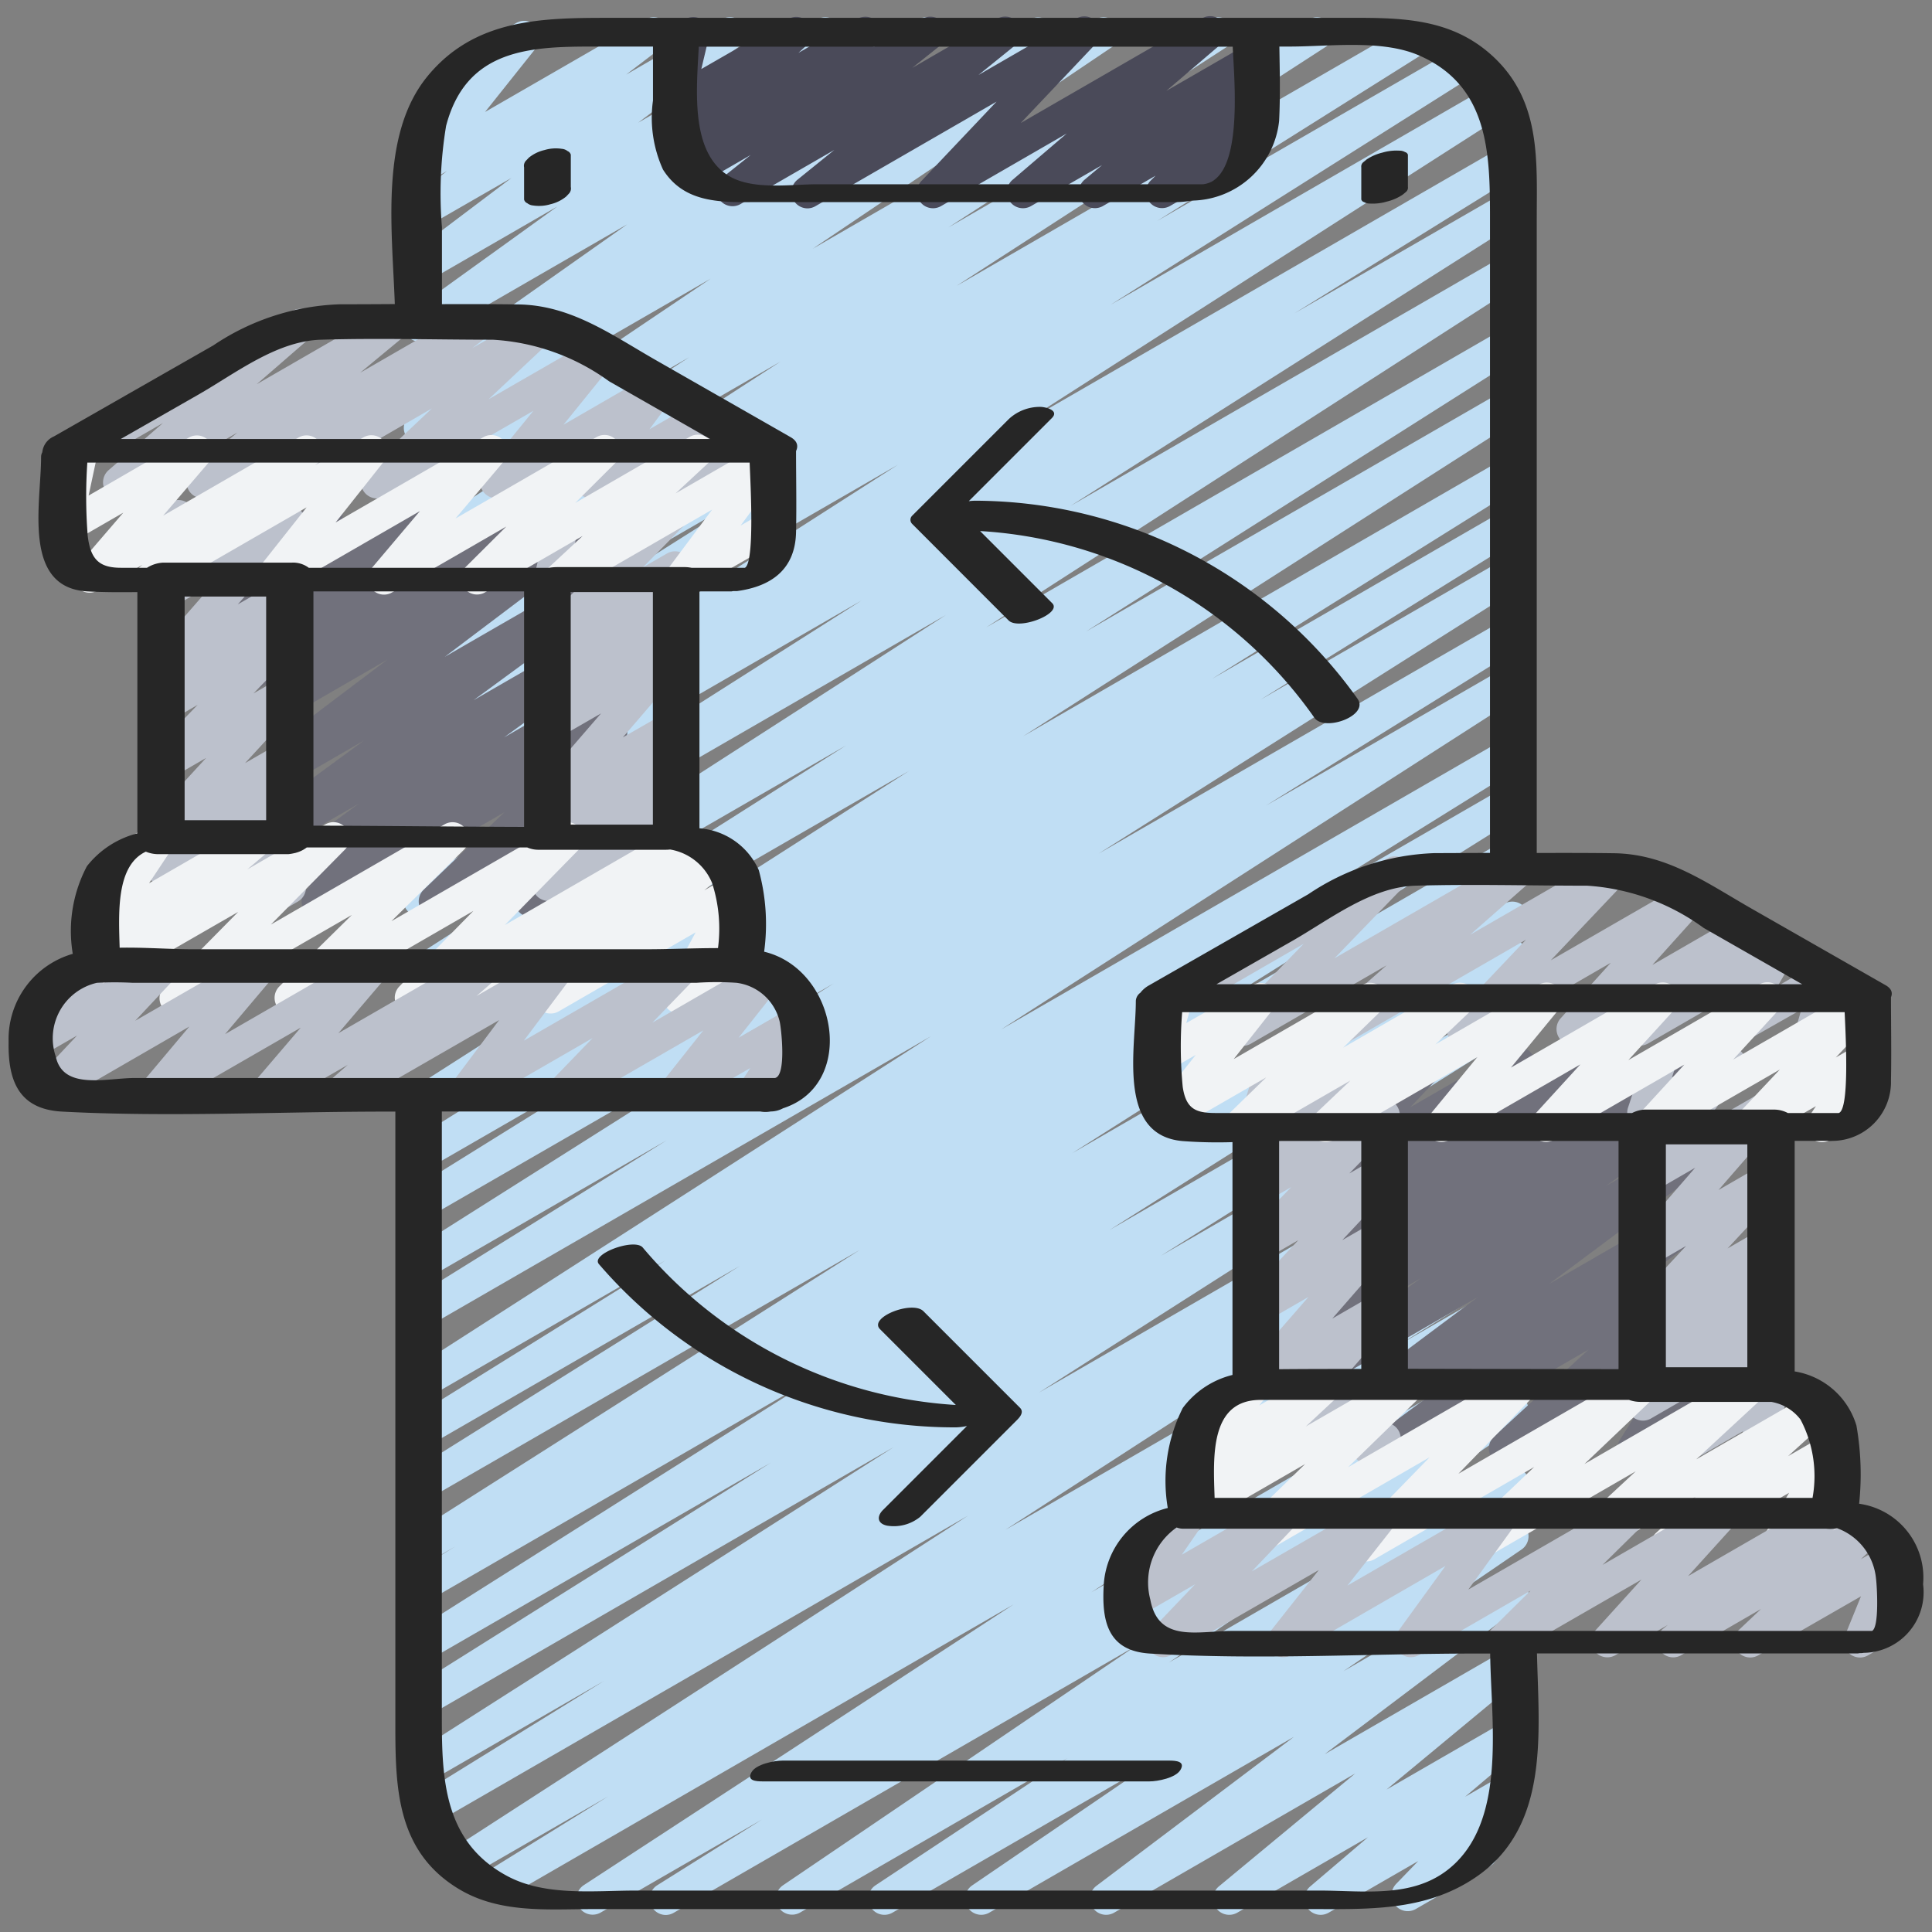 <svg id='Icons' viewBox='0 0 60 60' xmlns='http://www.w3.org/2000/svg'><rect x="0" y="0" width="60" height="60" fill="#808080" stroke="none"/><path d='m20.679 59.471a.5.5 0 0 1 -.266-.924l3.249-2.039-5.015 2.892a.5.5 0 0 1 -.523-.851l13.355-8.723-15.879 9.174a.5.5 0 0 1 -.513-.857l3.8-2.355-4.335 2.5a.5.5 0 0 1 -.522-.852l16.029-10.364-16.583 9.574a.5.5 0 0 1 -.513-.858l5.8-3.588-5.483 3.164a.5.5 0 0 1 -.518-.854l14.983-9.563-14.465 8.353a.5.5 0 0 1 -.515-.857l11.171-7.016-10.656 6.15a.5.5 0 0 1 -.517-.855l12.782-8.077-12.265 7.081a.5.5 0 0 1 -.511-.86l1.372-.84-.861.5a.5.5 0 0 1 -.517-.854l13.937-8.853-13.42 7.745a.5.5 0 0 1 -.515-.856l10.215-6.395-9.7 5.6a.5.5 0 0 1 -.513-.857l7.9-4.914-7.387 4.266a.5.5 0 0 1 -.52-.853l16.153-10.374-15.633 9.025a.5.5 0 0 1 -.513-.857l7.938-4.936-7.425 4.287a.5.5 0 0 1 -.517-.855l13.123-8.3-12.606 7.272a.5.5 0 0 1 -.513-.857l8.072-5.021-7.559 4.361a.5.5 0 0 1 -.514-.857l9.6-5.995-9.086 5.245a.5.5 0 0 1 -.519-.853l15.472-9.9-14.953 8.632a.5.5 0 0 1 -.517-.854l13.514-8.568-13 7.5a.5.5 0 0 1 -.52-.852l16.617-10.698-16.094 9.294a.5.5 0 0 1 -.518-.855l13.993-8.889-13.475 7.78a.5.5 0 0 1 -.513-.858l7.047-4.372-6.534 3.773a.5.5 0 0 1 -.519-.854l15.124-9.685-14.606 8.431a.5.5 0 0 1 -.516-.855l11.259-7.11-10.743 6.2a.5.5 0 0 1 -.515-.857l8.35-5.247-7.835 4.524a.5.5 0 0 1 -.521-.853l11.479-7.436-10.958 6.325a.5.5 0 0 1 -.522-.853l8.648-5.61-8.126 4.691a.5.5 0 0 1 -.529-.847l9.321-6.283-8.792 5.075a.5.5 0 0 1 -.518-.854l.425-.271a.5.5 0 0 1 -.445-.883l6.738-4.754-6.2 3.579a.5.5 0 0 1 -.542-.838l4.569-3.293-4.027 2.324a.5.5 0 0 1 -.55-.832l3.155-2.381-2.605 1.5a.5.5 0 0 1 -.553-.83l1.156-.885-.6.348a.5.5 0 0 1 -.64-.744l1.605-2.015-.024.014a.5.5 0 1 1 -.5-.865l2.309-1.335a.5.5 0 0 1 .641.744l-1.609 2.019 4.989-2.877a.5.5 0 0 1 .553.83l-1.158.885 2.974-1.715a.5.5 0 0 1 .551.832l-3.154 2.378 5.564-3.21a.5.5 0 0 1 .542.838l-4.57 3.293 7.158-4.131a.5.5 0 0 1 .538.84l-6.735 4.749 9.684-5.589a.5.5 0 0 1 .518.854l-.231.148 1.736-1a.5.5 0 0 1 .53.847l-9.317 6.278 12.35-7.127a.5.5 0 0 1 .522.852l-8.653 5.611 11.2-6.463a.5.5 0 0 1 .522.852l-11.477 7.431 14.069-8.122a.5.5 0 0 1 .515.856l-8.352 5.248 9.3-5.367a.5.5 0 0 1 .516.856l-11.265 7.115 11.717-6.769a.5.5 0 0 1 .52.854l-15.12 9.69 15.112-8.726a.5.5 0 0 1 .514.857l-7.026 4.355 6.52-3.761a.5.5 0 0 1 .518.854l-13.993 8.889 13.475-7.779a.5.5 0 0 1 .52.852l-16.614 10.7 16.094-9.292a.5.5 0 0 1 .517.855l-13.514 8.567 13-7.5a.5.5 0 0 1 .519.854l-15.472 9.9 14.95-8.637a.5.5 0 0 1 .514.857l-9.595 5.995 9.081-5.242a.5.5 0 0 1 .513.857l-8.088 5.031 7.575-4.373a.5.5 0 0 1 .517.856l-13.123 8.3 12.606-7.274a.5.5 0 0 1 .513.858l-7.921 4.924 7.408-4.276a.5.5 0 0 1 .52.854l-16.153 10.374 15.633-9.026a.5.5 0 0 1 .513.858l-7.921 4.924 7.408-4.276a.5.5 0 0 1 .515.857l-10.201 6.39 9.686-5.6a.5.5 0 0 1 .517.854l-13.937 8.859 13.425-7.75a.5.5 0 0 1 .511.859l-1.345.824.834-.481a.5.5 0 0 1 .517.855l-12.787 8.08 12.265-7.084a.5.5 0 0 1 .515.857l-11.184 7.027 10.669-6.162a.5.5 0 0 1 .518.854l-14.973 9.557 14.455-8.349a.5.5 0 0 1 .512.858l-5.821 3.6 5.31-3.064a.5.5 0 0 1 .521.852l-16.02 10.365 15.5-8.948a.5.5 0 0 1 .512.857l-3.807 2.357 3.295-1.9a.5.5 0 0 1 .523.852l-13.352 8.72 12.829-7.406a.5.5 0 0 1 .515.856l-3.255 2.042 2.74-1.581a.5.5 0 0 1 .53.847l-10.952 7.425 10.419-6.016a.5.5 0 0 1 .526.85l-5.959 3.947 5.433-3.136a.5.5 0 0 1 .532.846l-5.528 3.777 5-2.884a.5.5 0 0 1 .55.832l-6.135 4.63 5.585-3.224a.5.5 0 0 1 .569.817l-4.231 3.505 3.662-2.113a.5.5 0 0 1 .574.813l-1.797 1.524 1.126-.65a.5.5 0 0 1 .609.781l-1.069 1.109a.49.49 0 0 1 .294.231.5.5 0 0 1 -.183.682l-2.308 1.333a.5.5 0 0 1 -.61-.78l.685-.709-2.781 1.603a.5.5 0 0 1 -.575-.813l1.795-1.529-4.059 2.342a.5.5 0 0 1 -.57-.817l4.232-3.505-7.486 4.322a.5.5 0 0 1 -.551-.832l6.134-4.628-9.461 5.46a.5.5 0 0 1 -.533-.845l5.525-3.77-8 4.616a.5.5 0 0 1 -.527-.849l5.963-3.95-8.31 4.798a.5.5 0 0 1 -.53-.846l10.951-7.428-14.332 8.274a.5.5 0 0 1 -.25.071z' fill='#c0def4'></path><path d='m25.079 6.471a.5.5 0 0 1 -.314-.889l1.146-.926-2.911 1.68a.5.5 0 0 1 -.562-.824l.877-.7-1.51.873a.5.5 0 0 1 -.562-.825l.084-.066a.5.5 0 0 1 -.546-.823l.353-.325a.5.5 0 0 1 -.592-.6l.3-1.265a.5.5 0 0 1 -.062-.895l.5-.289a.5.5 0 0 1 .737.547l-.237 1 2.7-1.553a.5.5 0 0 1 .589.8l-.273.251 1.827-1.054a.5.5 0 0 1 .562.824l-.072.056 1.533-.884a.5.5 0 0 1 .561.824l-.876.7 2.641-1.528a.5.5 0 0 1 .564.821l-1.149.928 3.037-1.753a.5.5 0 0 1 .613.777l-2.337 2.467 5.631-3.251a.5.5 0 0 1 .575.813l-1.686 1.441 2.5-1.443a.5.5 0 0 1 .57.816l-.547.458a.5.5 0 0 1 .579.8l-.408.406a.5.5 0 0 1 .209.931l-2.792 1.609a.5.5 0 0 1 -.6-.787l.158-.157-1.64.944a.5.5 0 0 1 -.57-.816l.547-.457-2.207 1.273a.5.5 0 0 1 -.576-.812l1.686-1.442-3.903 2.254a.5.5 0 0 1 -.614-.776l2.337-2.468-5.62 3.244a.493.493 0 0 1 -.25.071z' fill='#4a4a59'></path><path d='m42.994 45.5a.5.5 0 0 1 -.3-.9l2.761-2.034-4.175 2.405a.5.5 0 0 1 -.549-.833l5.156-3.851-4.607 2.659a.5.5 0 0 1 -.54-.84l3.383-2.406-2.843 1.639a.5.5 0 0 1 -.539-.841l2.364-1.675-1.825 1.054a.5.5 0 0 1 -.541-.839l.693-.5-.152.087a.5.5 0 0 1 -.572-.815l1.838-1.55-1.266.73a.5.5 0 0 1 -.611-.778l.972-1.018-.361.208a.5.5 0 0 1 -.734-.557l.277-1.076a.484.484 0 0 1 -.225-.205.5.5 0 0 1 .182-.682l.5-.29a.5.5 0 0 1 .553.034.5.5 0 0 1 .182.523l-.205.791 2.349-1.355a.5.5 0 0 1 .611.778l-.97 1.022 3.123-1.8a.5.5 0 0 1 .572.814l-1.838 1.551 4.11-2.372a.5.5 0 0 1 .541.839l-.692.5 2.322-1.341a.5.5 0 0 1 .54.841l-2.358 1.663 2.6-1.5a.5.5 0 0 1 .54.84l-3.385 2.41 2.849-1.644a.5.5 0 0 1 .548.833l-5.155 3.85 4.611-2.662a.5.5 0 0 1 .547.835l-2.761 2.035 2.218-1.281a.5.5 0 0 1 .589.8l-2.931 2.704 2.351-1.358a.5.5 0 0 1 .674.7l-1.19 1.9.522-.3a.5.5 0 0 1 .5.866l-2.268 1.309a.5.5 0 0 1 -.673-.7l1.191-1.9-4.514 2.6a.5.5 0 0 1 -.588-.8l2.933-2.7-6.084 3.513a.491.491 0 0 1 -.25.07z' fill='#71717c'></path><path d='m38.6 32.479a.5.5 0 0 1 -.36-.848l2.246-2.32-4.005 2.311a.5.5 0 0 1 -.5-.865l7.1-4.1a.5.5 0 0 1 .609.78l-2.246 2.323 5.477-3.16a.5.5 0 0 1 .58.807l-1.843 1.622 4.211-2.43a.5.5 0 0 1 .613.776l-2.321 2.448 4.1-2.364a.5.5 0 0 1 .622.767l-1.567 1.741 2.664-1.537a.5.5 0 0 1 .593.8l-.206.2.677-.391a.5.5 0 0 1 .684.682l-.517.9 1.3-.751a.5.5 0 0 1 .73.57l-.14.494.608-.351a.5.5 0 0 1 .5.866l-1.678.968a.5.5 0 0 1 -.73-.569l.14-.494-1.841 1.046a.5.5 0 0 1 -.684-.681l.517-.9-2.738 1.58a.5.5 0 0 1 -.593-.8l.209-.2-1.724.994a.5.5 0 0 1 -.622-.766l1.56-1.727-4.344 2.509a.5.5 0 0 1 -.614-.776l2.322-2.448-5.589 3.224a.5.5 0 0 1 -.58-.807l1.842-1.623-4.212 2.432a.493.493 0 0 1 -.25.068z' fill='#bcc1cc'></path><path d='m39.155 45.5a.5.5 0 0 1 -.377-.828l1.868-2.146-1.366.788a.5.5 0 0 1 -.627-.76l1.983-2.276-1.356.783a.5.5 0 0 1 -.615-.775l1.655-1.771-1.04.6a.5.5 0 0 1 -.608-.781l1.428-1.466-.818.472a.5.5 0 0 1 -.648-.735l1.46-1.93-.812.468a.5.5 0 0 1 -.728-.578l.242-.806a.5.5 0 0 1 -.014-.874l.507-.292a.5.5 0 0 1 .729.578l-.143.475 1.856-1.071a.5.5 0 0 1 .649.735l-1.459 1.929 1.8-1.042a.5.5 0 0 1 .608.782l-1.425 1.464.822-.474a.5.5 0 0 1 .615.774l-1.656 1.771 1.045-.6a.5.5 0 0 1 .627.761l-1.983 2.276 1.362-.786a.5.5 0 0 1 .627.761l-1.863 2.142 1.245-.718a.5.5 0 0 1 .737.544l-.3 1.321a.5.5 0 0 1 .069.9l-.506.292a.5.5 0 0 1 -.737-.544l.245-1.073-2.846 1.643a.489.489 0 0 1 -.252.067z' fill='#bcc1cc'></path><path d='m52.2 45.491a.5.5 0 0 1 -.4-.8l1.28-1.683-1.8 1.04a.5.5 0 0 1 -.592-.8l.841-.8-.249.144a.5.5 0 0 1 -.586-.8l.509-.462a.5.5 0 0 1 -.539-.809l1.7-1.829-1.079.623a.5.5 0 0 1 -.628-.76l1.989-2.29-1.361.786a.5.5 0 0 1 -.651-.731l1.245-1.678-.594.342a.5.5 0 0 1 -.724-.59l.216-.653a.5.5 0 0 1 .008-.862l.507-.292a.505.505 0 0 1 .566.046.5.5 0 0 1 .159.545l-.094.284 1.544-.891a.5.5 0 0 1 .651.731l-1.245 1.677 1.856-1.07a.5.5 0 0 1 .628.761l-1.988 2.288 1.365-.788a.5.5 0 0 1 .617.772l-1.7 1.83 1.085-.626a.5.5 0 0 1 .586.8l-.506.458a.5.5 0 0 1 .516.833l-.843.8.254-.146a.5.5 0 0 1 .625.1.5.5 0 0 1 .023.633l-1.281 1.683.638-.368a.5.5 0 0 1 .727.583l-.227.718a.5.5 0 0 1 0 .867l-.506.292a.5.5 0 0 1 -.726-.583l.116-.368-1.679.969a.489.489 0 0 1 -.253.074z' fill='#bcc1cc'></path><path d='m41.177 35.471a.5.5 0 0 1 -.345-.863l1.108-1.052-3.2 1.847a.5.5 0 0 1 -.6-.791l1.186-1.154-2.777 1.6a.5.5 0 0 1 -.643-.743l1.228-1.553-.854.492a.5.5 0 0 1 -.731-.568l.258-.923a.491.491 0 0 1 -.209-.2.5.5 0 0 1 .182-.682l.5-.289a.5.5 0 0 1 .732.567l-.172.614 2.06-1.18a.5.5 0 0 1 .642.742l-1.228 1.556 3.987-2.3a.5.5 0 0 1 .6.791l-1.187 1.154 3.378-1.949a.5.5 0 0 1 .595.795l-1.109 1.053 3.209-1.852a.5.5 0 0 1 .636.751l-1.5 1.822 4.466-2.578a.5.5 0 0 1 .619.77l-1.438 1.575 4.069-2.35a.5.5 0 0 1 .618.771l-1.437 1.566 3.909-2.257a.5.5 0 0 1 .614.776l-1.329 1.411.716-.412a.5.5 0 0 1 .667.708l-.376.57a.5.5 0 0 1 .156.924l-1.342.774a.5.5 0 0 1 -.614-.089.5.5 0 0 1 -.053-.619l.227-.343-1.833 1.047a.5.5 0 0 1 -.614-.775l1.327-1.41-3.787 2.185a.5.5 0 0 1 -.618-.77l1.438-1.567-4.048 2.337a.5.5 0 0 1 -.619-.769l1.439-1.575-4.062 2.344a.5.5 0 0 1 -.636-.751l1.5-1.822-4.455 2.573a.49.49 0 0 1 -.25.071z' fill='#f1f3f5'></path><path d='m38.646 48.5a.5.5 0 0 1 -.348-.858l2.233-2.174-3.252 1.877a.5.5 0 0 1 -.592-.8l.966-.9-.374.214a.5.5 0 0 1 -.638-.746l.526-.654a.492.492 0 0 1 -.277-.225.5.5 0 0 1 .183-.683l1.627-.941a.5.5 0 0 1 .639.747l-.235.292 1.823-1.049a.5.5 0 0 1 .592.8l-.965.9 2.946-1.7a.5.5 0 0 1 .6.791l-2.233 2.173 5.133-2.964a.5.5 0 0 1 .609.78l-2.317 2.389 5.49-3.169a.5.5 0 0 1 .595.8l-2.17 2.066 4.958-2.866a.5.5 0 0 1 .59.8l-2.076 1.921 3.5-2.019a.5.5 0 0 1 .586.8l-1.235 1.12 1.183-.682a.5.5 0 0 1 .68.688l-.8 1.357.15-.087a.5.5 0 1 1 .5.865l-1.8 1.042a.5.5 0 0 1 -.68-.687l.8-1.358-3.553 2.05a.5.5 0 0 1 -.586-.8l1.231-1.12-3.338 1.927a.5.5 0 0 1 -.589-.8l2.072-1.924-4.723 2.726a.5.5 0 0 1 -.6-.795l2.169-2.065-4.964 2.866a.5.5 0 0 1 -.61-.78l2.328-2.389-5.5 3.175a.489.489 0 0 1 -.254.069z' fill='#f1f3f5'></path><path d='m51.966 51.471a.5.5 0 0 1 -.319-.886l.147-.12-1.627.938a.5.5 0 0 1 -.621-.768l1.432-1.581-4.071 2.346a.5.5 0 0 1 -.6-.788l1.225-1.212-3.468 2a.5.5 0 0 1 -.655-.725l1.481-2.043-4.79 2.768a.5.5 0 0 1 -.643-.742l1.5-1.9-4.587 2.642a.5.5 0 0 1 -.612-.777l1.359-1.423-1.837 1.059a.5.5 0 0 1 -.661-.717l.732-1.061a.508.508 0 0 1 -.461-.249.5.5 0 0 1 .183-.683l1.627-.938a.5.5 0 0 1 .661.717l-.659.955 2.921-1.683a.5.5 0 0 1 .612.777l-1.359 1.423 3.82-2.2a.5.5 0 0 1 .643.742l-1.495 1.9 4.577-2.642a.5.5 0 0 1 .655.725l-1.476 2.04 4.8-2.768a.5.5 0 0 1 .6.788l-1.233 1.215 3.467-2a.5.5 0 0 1 .621.768l-1.431 1.58 4.069-2.348a.5.5 0 0 1 .569.818l-.146.12.949-.548a.5.5 0 0 1 .594.8l-.667.632.767-.442a.5.5 0 0 1 .712.621l-.506 1.243a.5.5 0 0 1 .37.918l-1.122.647a.5.5 0 0 1 -.713-.621l.494-1.213-3.177 1.825a.5.5 0 0 1 -.594-.8l.667-.631-2.474 1.431a.493.493 0 0 1 -.25.071z' fill='#bcc1cc'></path><path d='m7.823 28.5a.5.5 0 0 1 -.3-.9l3.614-2.638-3.857 2.224a.5.5 0 0 1 -.546-.836l4.566-3.35-4.02 2.322a.5.5 0 0 1 -.551-.832l5.294-4-4.743 2.742a.5.5 0 0 1 -.545-.836l1.711-1.247-1.166.673a.5.5 0 0 1 -.567-.822l1.867-1.534-1.3.75a.5.5 0 0 1 -.635-.751l1.34-1.622-.7.406a.5.5 0 0 1 -.731-.567l.257-.916a.5.5 0 0 1 -.026-.88l.5-.29a.5.5 0 0 1 .557.038.5.5 0 0 1 .175.529l-.17.607 2.044-1.18a.5.5 0 0 1 .635.751l-1.34 1.622 4.127-2.382a.5.5 0 0 1 .567.818l-1.87 1.539 4.09-2.364a.5.5 0 0 1 .544.837l-1.704 1.244 3.617-2.088a.5.5 0 0 1 .55.832l-5.295 4 4.913-2.835a.5.5 0 0 1 .546.835l-4.564 3.347 4.022-2.322a.5.5 0 0 1 .545.837l-3.618 2.639 3.078-1.776a.5.5 0 0 1 .538.841l-.389.275a.512.512 0 0 1 .5.189.5.5 0 0 1 -.053.661l-2.5 2.4 1.909-1.1a.5.5 0 0 1 .642.743l-.873 1.1.235-.135a.5.5 0 0 1 .723.595l-.2.573a.5.5 0 0 1 -.021.852l-.5.29a.5.5 0 0 1 -.724-.595l.063-.181-1.354.781a.5.5 0 0 1 -.641-.743l.873-1.1-3.2 1.85a.5.5 0 0 1 -.6-.793l2.5-2.4-5.551 3.2a.5.5 0 0 1 -.538-.841l.173-.122-1.678.968a.491.491 0 0 1 -.245.068z' fill='#71717c'></path><path d='m3.7 15.479a.5.5 0 0 1 -.327-.878l1.689-1.464-2.58 1.485a.5.5 0 0 1 -.5-.865l7.1-4.1a.5.5 0 0 1 .577.811l-1.689 1.466 4.046-2.334a.5.5 0 0 1 .569.817l-1.4 1.159 3.424-1.976a.5.5 0 0 1 .556.828l-.5.385 1.952-1.127a.5.5 0 0 1 .593.8l-2.037 1.914 3.227-1.86a.5.5 0 0 1 .639.747l-1.539 1.903 2.769-1.6a.5.5 0 0 1 .651.73l-.75 1.011 1.574-.908a.5.5 0 0 1 .72.6l-.3.826 1.041-.6a.5.5 0 1 1 .5.865l-2.227 1.286a.5.5 0 0 1 -.72-.6l.3-.825-2.477 1.425a.5.5 0 0 1 -.651-.73l.749-1.011-3.019 1.747a.5.5 0 0 1 -.639-.747l1.543-1.9-4.594 2.648a.5.5 0 0 1 -.593-.8l2.037-1.923-4.714 2.725a.5.5 0 0 1 -.555-.828l.5-.386-2.105 1.215a.5.5 0 0 1 -.569-.817l1.4-1.159-3.426 1.977a.49.49 0 0 1 -.245.068z' fill='#bcc1cc'></path><path d='m6.041 28.492a.5.5 0 0 1 -.373-.833l.876-.981-1.264.729a.5.5 0 0 1 -.58-.807l.377-.332a.528.528 0 0 1 -.436-.186.5.5 0 0 1 .022-.651l1.737-1.892-1.122.648a.5.5 0 0 1 -.609-.781l1.469-1.516-.858.5a.5.5 0 0 1 -.583-.806l.428-.382a.5.5 0 0 1 -.472-.82l1.964-2.249-1.337.767a.5.5 0 0 1 -.739-.534l.326-1.574a.5.5 0 0 1 -.087-.906l.507-.292a.508.508 0 0 1 .543.028.5.5 0 0 1 .2.507l-.279 1.348 2.97-1.717a.5.5 0 0 1 .627.761l-1.963 2.249 1.342-.77a.5.5 0 0 1 .583.806l-.426.38a.512.512 0 0 1 .49.183.5.5 0 0 1 -.035.656l-1.468 1.511.862-.5a.5.5 0 0 1 .619.772l-1.742 1.892 1.129-.651a.5.5 0 0 1 .581.807l-.374.329a.51.51 0 0 1 .434.183.5.5 0 0 1 -.015.649l-.877.983.258-.148a.5.5 0 0 1 .711.626l-.263.623a.494.494 0 0 1 .238.21.5.5 0 0 1 -.183.689l-.716.413a.5.5 0 0 1 -.711-.627l.134-.317-1.665.961a.489.489 0 0 1 -.25.062z' fill='#bcc1cc'></path><path d='m19.328 28.482a.493.493 0 0 1 -.356-.149.5.5 0 0 1 -.074-.606l.68-1.139-2.3 1.326a.5.5 0 0 1 -.588-.8l.617-.567-.029.017a.5.5 0 0 1 -.587-.8l.537-.489a.5.5 0 0 1 -.585-.139.5.5 0 0 1 .006-.646l2.018-2.335-1.389.8a.5.5 0 0 1 -.587-.8l.559-.51a.5.5 0 0 1 -.558-.82l.5-.448a.5.5 0 0 1 -.516-.824l1.253-1.275-.647.373a.5.5 0 0 1 -.737-.545l.306-1.317a.494.494 0 0 1 -.252-.216.5.5 0 0 1 .183-.683l.507-.292a.5.5 0 0 1 .548.032.5.5 0 0 1 .189.515l-.249 1.055 2.835-1.637a.5.5 0 0 1 .607.784l-1.253 1.273.758-.437a.5.5 0 0 1 .586.8l-.495.447a.5.5 0 0 1 .5.842l-.559.512a.5.5 0 0 1 .6.773l-2.013 2.343 1.393-.8a.5.5 0 0 1 .587.8l-.535.487a.5.5 0 0 1 .539.826l-.617.567.033-.018a.5.5 0 0 1 .68.688l-.681 1.14h.006a.5.5 0 1 1 .5.865l-1.67.964a.489.489 0 0 1 -.25.063z' fill='#bcc1cc'></path><path d='m4.688 18.471a.5.5 0 0 1 -.316-.887l.053-.044-1.394.8a.5.5 0 0 1 -.63-.758l1.429-1.661-1.55.894a.5.5 0 0 1 -.739-.537l.317-1.49a.5.5 0 0 1 -.078-.9l.5-.289a.5.5 0 0 1 .74.537l-.268 1.254 3.112-1.8a.5.5 0 0 1 .63.758l-1.428 1.667 4.206-2.428a.5.5 0 0 1 .567.819l-.055.045 1.5-.867a.5.5 0 0 1 .628.105.5.5 0 0 1 .015.638l-1.506 1.9 4.592-2.651a.5.5 0 0 1 .631.755l-1.5 1.773 4.387-2.533a.5.5 0 0 1 .6.787l-1.267 1.261 3.555-2.052a.5.5 0 0 1 .59.8l-1.028.955 2.729-1.575a.5.5 0 0 1 .65.731l-1.36 1.844.726-.418a.5.5 0 0 1 .5.866l-2.834 1.63a.5.5 0 0 1 -.651-.731l1.374-1.841-4.458 2.572a.5.5 0 0 1 -.59-.8l1.028-.955-3.038 1.755a.5.5 0 0 1 -.6-.787l1.266-1.26-3.549 2.047a.5.5 0 0 1 -.632-.755l1.5-1.773-4.383 2.528a.5.5 0 0 1 -.642-.743l1.505-1.9-4.584 2.643a.493.493 0 0 1 -.25.071z' fill='#f1f3f5'></path><path d='m5.453 31.5a.5.5 0 0 1 -.355-.851l2.3-2.33-4.119 2.373a.5.5 0 0 1 -.572-.815l.693-.583-.121.069a.5.5 0 0 1 -.666-.71l.787-1.175a.516.516 0 0 1 -.506-.246.5.5 0 0 1 .183-.683l1.623-.939a.5.5 0 0 1 .666.711l-.737 1.109 3.171-1.83a.5.5 0 0 1 .572.815l-.691.585 2.426-1.4a.5.5 0 0 1 .606.784l-2.3 2.329 5.394-3.113a.5.5 0 0 1 .6.789l-2.253 2.22 5.215-3.009a.5.5 0 0 1 .608.782l-2.3 2.347 5.307-3.065a.5.5 0 0 1 .552.831l-.027.021.559-.323a.5.5 0 0 1 .571.817l-.767.64.751-.433a.5.5 0 0 1 .69.669l-.953 1.781.378-.218a.5.5 0 1 1 .5.866l-1.895 1.093a.494.494 0 0 1 -.6-.073.5.5 0 0 1 -.093-.6l.953-1.78-4.253 2.455a.5.5 0 0 1 -.571-.816l.767-.64-2.53 1.46a.5.5 0 0 1 -.552-.831l.027-.021-1.481.855a.5.5 0 0 1 -.608-.782l2.3-2.346-5.427 3.135a.5.5 0 0 1 -.6-.789l2.254-2.222-5.229 3.016a.489.489 0 0 1 -.247.071z' fill='#f1f3f5'></path><path d='m10.528 34.471a.5.5 0 0 1 -.328-.878l.6-.523-2.307 1.33a.5.5 0 0 1 -.631-.757l1.478-1.729-4.312 2.486a.5.5 0 0 1 -.632-.754l1.483-1.765-4.123 2.384a.5.5 0 0 1 -.614-.776l1.25-1.329-1.113.64a.5.5 0 0 1 -.635-.751l.5-.6a.494.494 0 0 1 -.252-.216.5.5 0 0 1 .183-.683l1.625-.939a.5.5 0 0 1 .636.751l-.155.188 1.65-.952a.5.5 0 0 1 .614.775l-1.245 1.327 3.645-2.1a.5.5 0 0 1 .633.754l-1.489 1.763 4.366-2.52a.5.5 0 0 1 .631.757l-1.477 1.732 4.311-2.486a.5.5 0 0 1 .578.81l-.6.523 2.31-1.333a.5.5 0 0 1 .651.732l-1.492 1.988 4.717-2.72a.5.5 0 0 1 .61.78l-1.335 1.38 3.348-1.933a.5.5 0 0 1 .642.743l-1.312 1.659 1.7-.98a.5.5 0 0 1 .667.708l-.4.6a.5.5 0 0 1 .3.929l-1.58.912a.5.5 0 0 1 -.614-.089.5.5 0 0 1 -.053-.619l.344-.521-2.131 1.231a.5.5 0 0 1 -.642-.743l1.313-1.657-4.161 2.4a.5.5 0 0 1 -.61-.78l1.335-1.383-3.747 2.163a.5.5 0 0 1 -.65-.732l1.492-1.988-4.722 2.72a.493.493 0 0 1 -.25.071z' fill='#bcc1cc'></path><g fill='#262626'><path d='m57.737 46.7a8.743 8.743 0 0 0 -.084-2.429 2.4 2.4 0 0 0 -1.918-1.68v-7.16h.989.026a1.227 1.227 0 0 0 .158 0 1.827 1.827 0 0 0 1.818-1.868c.017-.864 0-1.729 0-2.593.055-.13.025-.263-.164-.372l-4.178-2.387c-1.378-.788-2.615-1.691-4.259-1.713-.8-.011-1.6-.01-2.4-.008v-19.653c0-1.834.143-3.682-1.345-5.072-1.366-1.277-3.05-1.211-4.764-1.211h-22.687c-2.1 0-4.2.024-5.668 1.833s-1.081 4.749-1 7.056q-.853.006-1.707.007a7.463 7.463 0 0 0 -3.93 1.277l-4.95 2.827a.6.6 0 0 0 -.36.489.322.322 0 0 0 -.038.151c0 1.43-.6 4.063 1.443 4.173.513.027 1.03.027 1.547.021v7.493a2.9 2.9 0 0 0 -1.566 1.019 4.3 4.3 0 0 0 -.44 2.722 2.759 2.759 0 0 0 -1.993 2.731c-.022 1.2.309 2.1 1.67 2.169 3.327.176 6.71 0 10.041 0h.3v19.046c0 1.966.044 3.939 1.977 5.1 1.278.767 2.774.62 4.2.62h22.215c1.787 0 3.568.082 5.136-.972 2.331-1.566 1.984-4.472 1.926-6.968h9.821.1.047c.015 0 .035-.007.051-.008.045 0 .076 0 .13-.01a1.881 1.881 0 0 0 1.842-2.13 2.314 2.314 0 0 0 -1.986-2.5zm.525 2.329c.029.227.106 1.507-.124 1.621h-19.863c-1.077 0-2.3.38-2.551-.974a2.085 2.085 0 0 1 .818-2.239.54.54 0 0 0 .194.038h19.976a1.162 1.162 0 0 0 .341-.015 1.853 1.853 0 0 1 1.209 1.572zm-1.973-2.51h-18.568c-.041-1.265-.16-3.044 1.428-3.044h11.441a1.057 1.057 0 0 0 .348.062h4 .02s.034 0 .051 0a1.448 1.448 0 0 1 .907.547 3.765 3.765 0 0 1 .373 2.438zm-19.576-15.085h20.574c.042.889.147 3.036-.184 3.132h-1.58a.915.915 0 0 0 -.461-.106h-4a.961.961 0 0 0 -.376.106h-12.9c-.6 0-.95-.081-1.056-.816a13.251 13.251 0 0 1 -.017-2.316zm7.011 11.075v-7.075h6.541v7.086q-3.265-.004-6.541-.011zm10.541-.448v.4h-2.53v-6.921h2.53zm-14.457-6.627h2.468v7.08c-.851 0-1.7 0-2.552.008v-7.087zm13.1-6.617 3.061 1.749h-18.19l2.347-1.341c1.173-.67 2.443-1.678 3.829-1.719 1.775-.052 3.559 0 5.335 0a6.884 6.884 0 0 1 3.618 1.311zm-15.55-23.094h-11.991c-.829 0-2.014.192-2.755-.274-1.166-.734-.985-2.622-.91-4h16.581c.053 1.136.339 4.139-.925 4.274zm-27.391 4.827c1.775-.054 3.559 0 5.335 0a6.8 6.8 0 0 1 3.612 1.29l3.138 1.793h-18.302l2.388-1.365c1.173-.668 2.441-1.677 3.829-1.718zm-7.243 6.09a15.66 15.66 0 0 1 -.012-2.273h20.569c.028.715.159 3.109-.147 3.266h-1.659a1.18 1.18 0 0 0 -.187-.021h-4a1.605 1.605 0 0 0 -.232.021h-7.467a.808.808 0 0 0 -.524-.16h-4a1.038 1.038 0 0 0 -.5.16h-.802c-.663 0-.95-.239-1.039-.993zm7.01 9v-7.273h6.542v7.313c-2.176-.006-4.361-.034-6.542-.039zm-4-6.706v-.408h2.532v6.946h-2.532zm14.542 6.266v.409h-2.552v-7.221h2.552zm-15.747 1.249a1.013 1.013 0 0 0 .406.078h4 .014a1.26 1.26 0 0 0 .2-.034c.016 0 .03-.006.046-.011a.958.958 0 0 0 .331-.163h6.849a.868.868 0 0 0 .336.071h3.959a1.418 1.418 0 0 0 .143-.008 1.719 1.719 0 0 1 1.3 1.036 4.62 4.62 0 0 1 .185 2.026c-.745 0-1.5.036-2.228.036h-14.101c-.708 0-1.491-.063-2.253-.048-.031-1.072-.116-2.548.813-2.983zm-.34 7.029c-.877 0-2.225.39-2.456-.662a1.768 1.768 0 0 1 1.277-2.294 10.519 10.519 0 0 1 1.109 0h17.506a9.281 9.281 0 0 1 1.248 0 1.578 1.578 0 0 1 1.338 1.194c.054.212.217 1.7-.145 1.762zm40.983 24.409c-1.161 1.1-2.752.826-4.215.826h-21.2c-1.3 0-2.814.185-4-.449-1.979-1.058-2.035-3.024-2.035-4.946v-18.8h9.888a.862.862 0 0 0 .322 0 .82.82 0 0 0 .388-.1c2.3-.744 1.688-4.314-.589-4.862a6.362 6.362 0 0 0 -.166-2.532 2.2 2.2 0 0 0 -1.843-1.3v-7.357h.982c.021 0 .046-.008.068-.01h.114c1.1-.148 1.813-.7 1.836-1.831.018-.839 0-1.68 0-2.519.071-.15.048-.306-.168-.43l-4.178-2.388c-1.371-.783-2.631-1.707-4.265-1.734-.795-.012-1.59-.011-2.386-.009v-2.388a12.844 12.844 0 0 1 .129-3.148c.628-2.405 2.631-2.464 4.6-2.464h1.825v1.675a3.882 3.882 0 0 0 .311 2.145c.682 1.082 1.87 1.011 2.976 1.011h12.959a2.92 2.92 0 0 0 .482-.047 2.766 2.766 0 0 0 2.717-2.475c.039-.766.02-1.539.008-2.309h.323c1.223 0 2.852-.226 4.006.272 2.189.945 2.212 3.076 2.212 5.062v19.708c-.571 0-1.141.006-1.711.006a7.457 7.457 0 0 0 -3.931 1.277l-4.945 2.829a.869.869 0 0 0 -.271.231.333.333 0 0 0 -.141.256c0 1.457-.6 4.171 1.454 4.35a14.47 14.47 0 0 0 1.548.033v7.23a2.74 2.74 0 0 0 -1.544 1.026 5.041 5.041 0 0 0 -.466 3.106 2.624 2.624 0 0 0 -1.99 2.42c-.063 1.12.142 2.017 1.428 2.1 3.36.207 6.8 0 10.161 0h.414c.021 2.048.502 5.01-1.107 6.535z'></path><path d='m17.448 4.622a1.227 1.227 0 0 0 -.539.038 1.2 1.2 0 0 0 -.486.237l-.095.1a.233.233 0 0 0 -.052.2v1a.169.169 0 0 0 .1.114.331.331 0 0 0 .179.07 1.227 1.227 0 0 0 .539-.038 1.2 1.2 0 0 0 .486-.237l.095-.1a.233.233 0 0 0 .052-.2v-1a.169.169 0 0 0 -.1-.114.331.331 0 0 0 -.179-.07z'></path><path d='m42.537 6.321a1.525 1.525 0 0 0 .533-.061 1.507 1.507 0 0 0 .491-.214l.1-.083a.172.172 0 0 0 .063-.157v-1a.122.122 0 0 0 -.089-.083.329.329 0 0 0 -.172-.044 1.525 1.525 0 0 0 -.533.061 1.507 1.507 0 0 0 -.491.214l-.1.083a.171.171 0 0 0 -.063.157v1a.122.122 0 0 0 .089.083.329.329 0 0 0 .172.044z'></path><path d='m36.305 54.677h-12c-.26 0-.822.109-.966.359-.155.268.134.287.356.287h12c.26 0 .822-.109.966-.359.155-.264-.134-.287-.356-.287z'></path><path d='m30.03 44.286-2.608 2.608c-.2.2-.176.426.131.487a1.294 1.294 0 0 0 1.025-.275l3-3c.1-.1.229-.252.1-.385l-3-3c-.344-.344-1.714.192-1.348.558l2.354 2.354a13.82 13.82 0 0 1 -9.724-4.891c-.256-.3-1.63.2-1.36.516a14.561 14.561 0 0 0 11.1 5.07 1.882 1.882 0 0 0 .33-.042z'></path><path d='m31.323 19.268c.316.316 1.676-.214 1.354-.536l-2.24-2.24a13.662 13.662 0 0 1 10.384 5.8c.311.44 1.71-.065 1.339-.59a14.633 14.633 0 0 0 -11.888-6.152 1.817 1.817 0 0 0 -.186.014l2.581-2.581c.244-.245-.21-.349-.372-.347a1.415 1.415 0 0 0 -.962.375l-3 3a.179.179 0 0 0 -.01.254z'></path></g></svg>